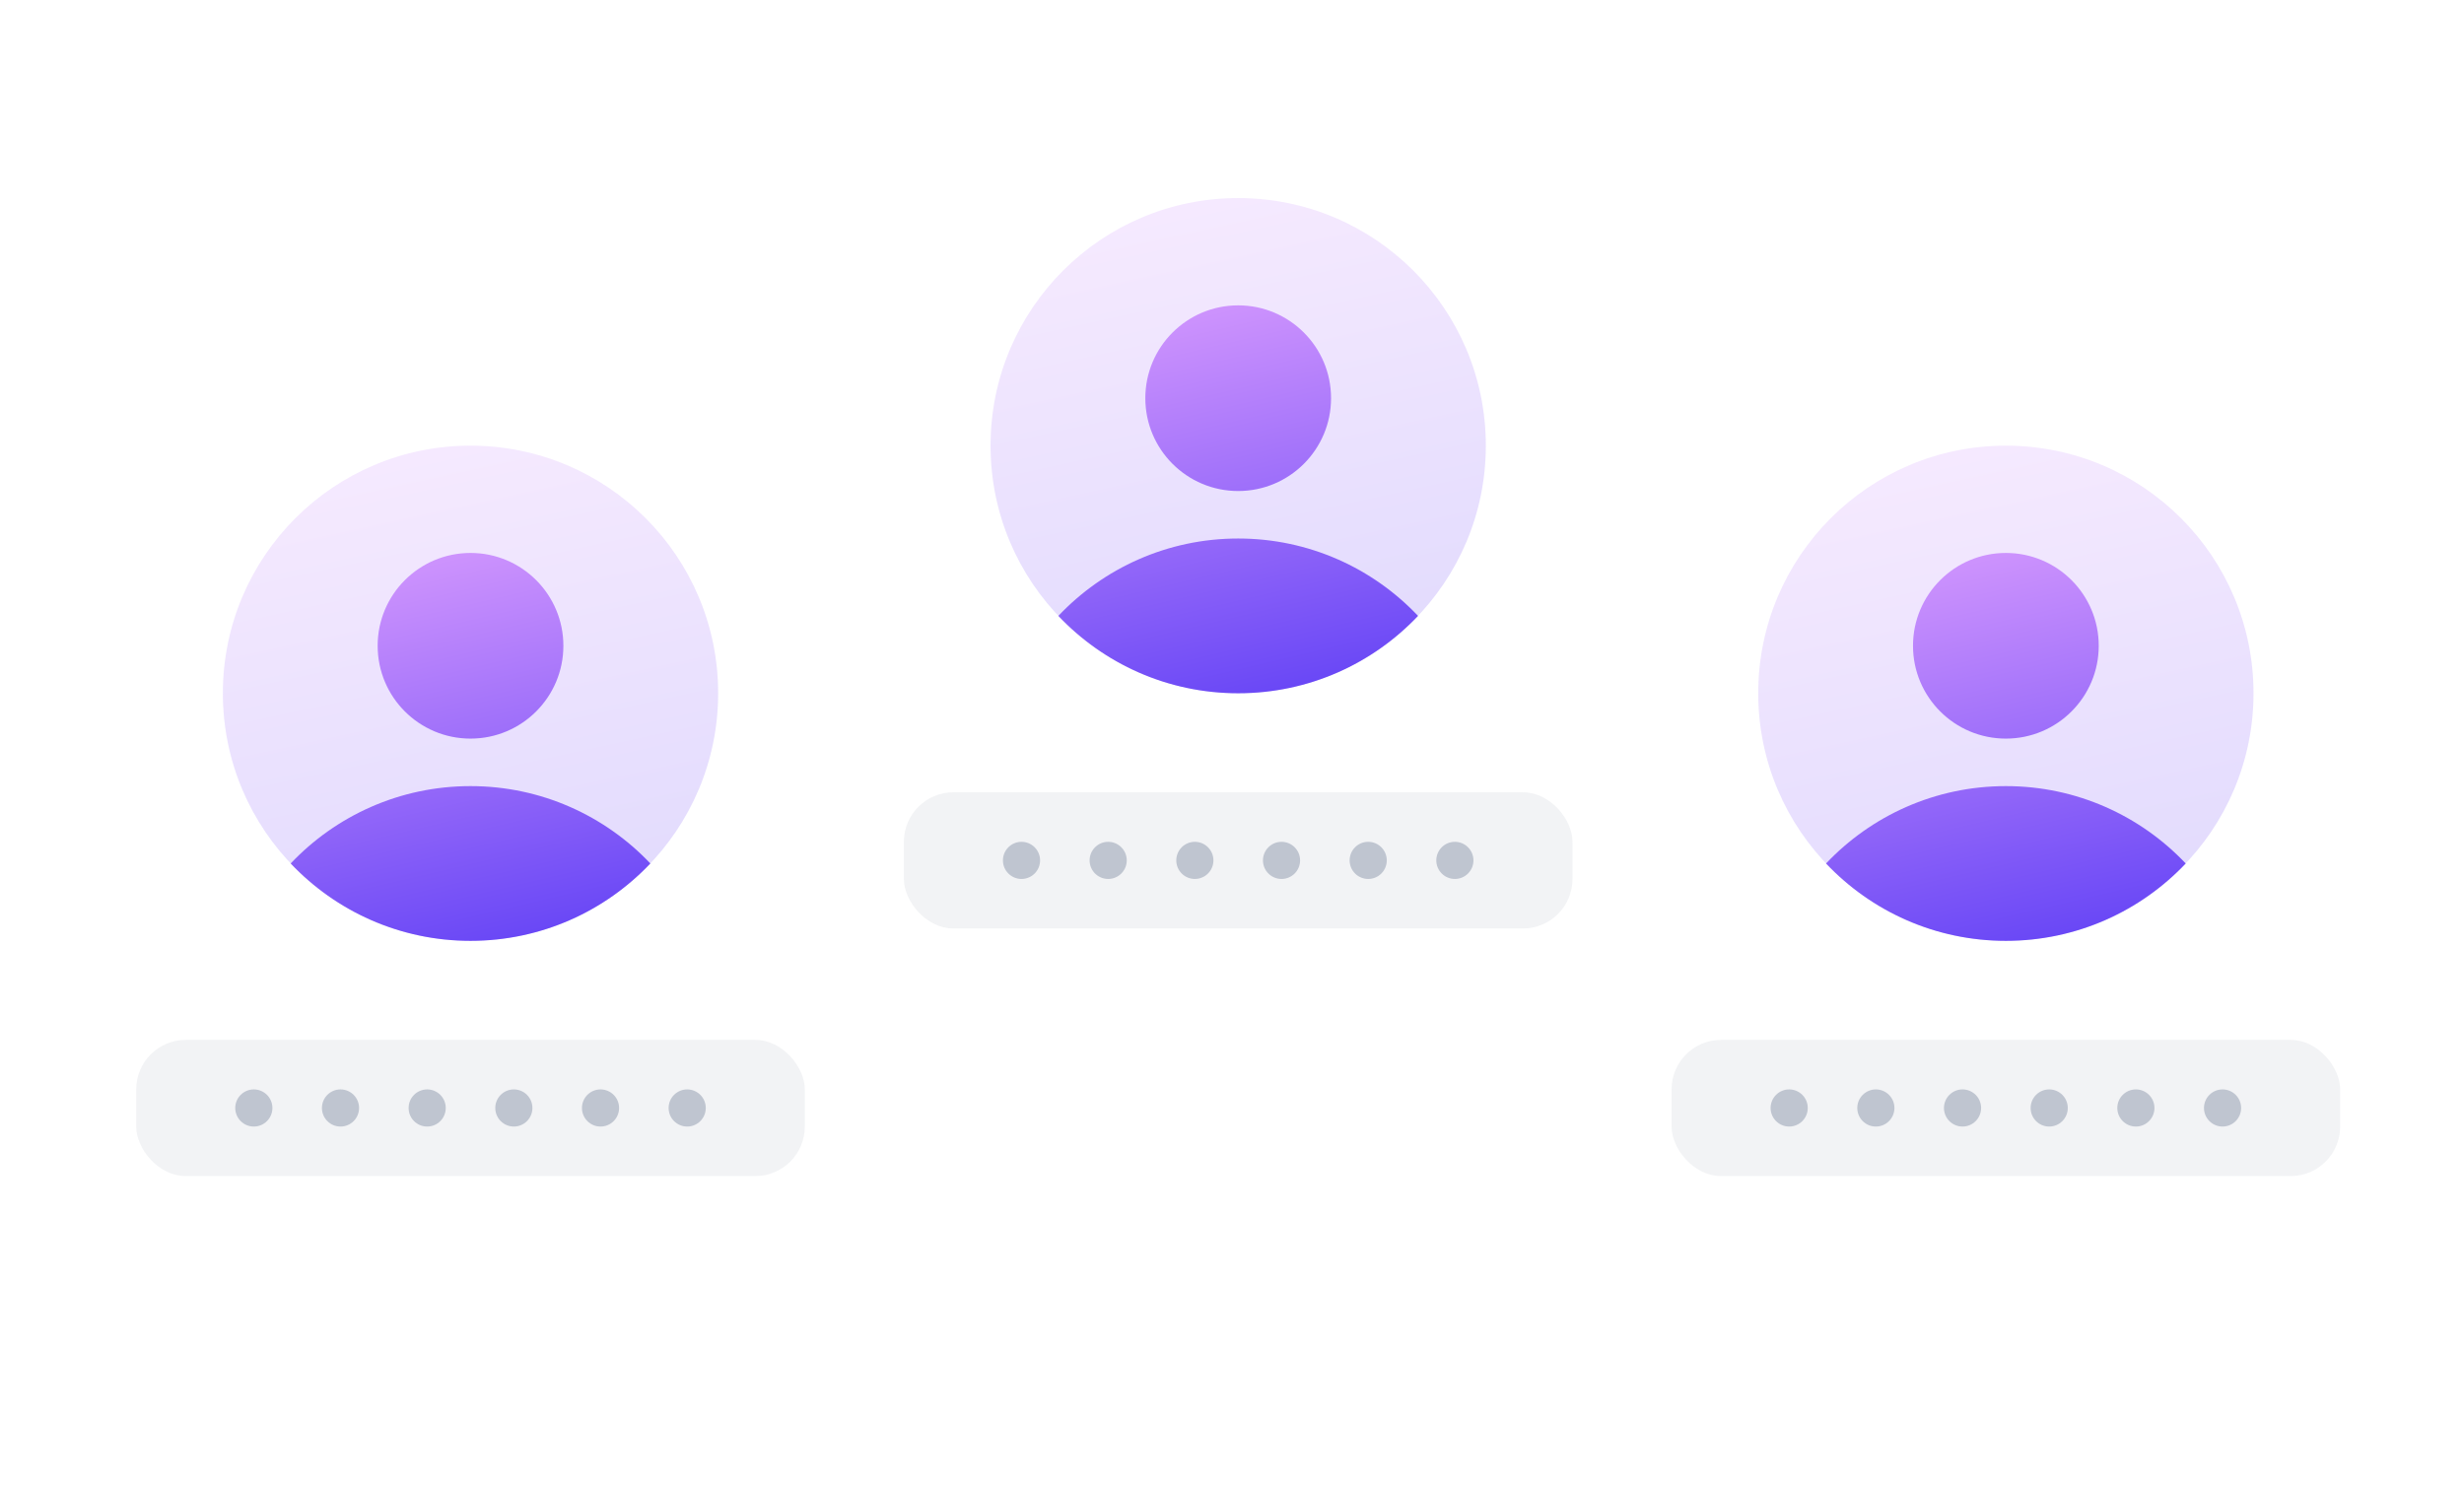 <svg
    fill="none"
    height="120"
    viewBox="0 0 199 120"
    width="199"
    xmlns="http://www.w3.org/2000/svg"
    xmlns:xlink="http://www.w3.org/1999/xlink"
>
    <linearGradient id="a">
        <stop offset="0" stop-color="#ecaaff" />
        <stop offset="1" stop-color="#6a48f6" />
    </linearGradient>
    <linearGradient
        id="b"
        gradientUnits="userSpaceOnUse"
        x1="101.923"
        x2="113.075"
        xlink:href="#a"
        y1="2.54"
        y2="53.689"
    />
    <linearGradient
        id="c"
        gradientUnits="userSpaceOnUse"
        x1="101.397"
        x2="110.753"
        xlink:href="#a"
        y1="14.12"
        y2="53.898"
    />
    <linearGradient
        id="d"
        gradientUnits="userSpaceOnUse"
        x1="39.923"
        x2="51.075"
        xlink:href="#a"
        y1="22.54"
        y2="73.689"
    />
    <linearGradient
        id="e"
        gradientUnits="userSpaceOnUse"
        x1="39.397"
        x2="48.753"
        xlink:href="#a"
        y1="34.12"
        y2="73.898"
    />
    <linearGradient
        id="f"
        gradientUnits="userSpaceOnUse"
        x1="163.923"
        x2="175.075"
        xlink:href="#a"
        y1="22.54"
        y2="73.689"
    />
    <linearGradient
        id="g"
        gradientUnits="userSpaceOnUse"
        x1="163.397"
        x2="172.753"
        xlink:href="#a"
        y1="34.12"
        y2="73.898"
    />
    <path
        d="m100 55.996c11.046 0 20-8.954 20-19.998 0-11.045-8.954-19.998-20-19.998-11.046 0-20 8.954-20 19.998 0 11.045 8.954 19.998 20 19.998z"
        fill="url(#b)"
        fill-opacity=".2"
    />
    <path
        clip-rule="evenodd"
        d="m107.5 32.165c0 4.142-3.358 7.499-7.5 7.499-4.142 0-7.5-3.358-7.5-7.499 0-4.142 3.358-7.499 7.5-7.499 4.142 0 7.5 3.358 7.5 7.499zm-7.5 23.836c5.72 0 10.879-2.401 14.525-6.25-3.646-3.849-8.805-6.25-14.525-6.25s-10.879 2.401-14.524 6.25c3.645 3.849 8.805 6.25 14.524 6.25z"
        fill="url(#c)"
        fill-rule="evenodd"
    />
    <rect fill="#606a80" fill-opacity=".08" height="11" rx="4" width="54" x="73" y="64.001" />
    <g fill="#738099" fill-opacity=".4">
        <circle cx="82.5" cy="69.501" r="1.5" />
        <circle cx="89.5" cy="69.501" r="1.5" />
        <circle cx="96.5" cy="69.501" r="1.5" />
        <circle cx="103.5" cy="69.501" r="1.5" />
        <circle cx="110.5" cy="69.501" r="1.5" />
        <circle cx="117.5" cy="69.501" r="1.5" />
    </g>
    <path
        d="m38 75.996c11.046 0 20-8.954 20-19.998 0-11.045-8.954-19.998-20-19.998s-20 8.954-20 19.998c0 11.045 8.954 19.998 20 19.998z"
        fill="url(#d)"
        fill-opacity=".2"
    />
    <path
        clip-rule="evenodd"
        d="m45.5 52.165c0 4.142-3.358 7.499-7.5 7.499s-7.5-3.358-7.5-7.499c0-4.142 3.358-7.499 7.5-7.499s7.5 3.358 7.5 7.499zm-7.5 23.836c5.72 0 10.879-2.401 14.524-6.25-3.645-3.849-8.805-6.25-14.524-6.25-5.72 0-10.879 2.401-14.524 6.25 3.645 3.849 8.805 6.25 14.524 6.25z"
        fill="url(#e)"
        fill-rule="evenodd"
    />
    <rect fill="#606a80" fill-opacity=".08" height="11" rx="4" width="54" x="11" y="84.001" />
    <circle cx="20.5" cy="89.501" fill="#738099" fill-opacity=".4" r="1.5" />
    <circle cx="27.5" cy="89.501" fill="#738099" fill-opacity=".4" r="1.5" />
    <circle cx="34.5" cy="89.501" fill="#738099" fill-opacity=".4" r="1.5" />
    <circle cx="41.5" cy="89.501" fill="#738099" fill-opacity=".4" r="1.5" />
    <circle cx="48.5" cy="89.501" fill="#738099" fill-opacity=".4" r="1.5" />
    <circle cx="55.5" cy="89.501" fill="#738099" fill-opacity=".4" r="1.5" />
    <path
        d="m162 75.996c11.046 0 20-8.954 20-19.998 0-11.045-8.954-19.998-20-19.998s-20 8.954-20 19.998c0 11.045 8.954 19.998 20 19.998z"
        fill="url(#f)"
        fill-opacity=".2"
    />
    <path
        clip-rule="evenodd"
        d="m169.5 52.165c0 4.142-3.358 7.499-7.5 7.499s-7.5-3.358-7.5-7.499c0-4.142 3.358-7.499 7.5-7.499s7.5 3.358 7.5 7.499zm-7.5 23.836c5.72 0 10.879-2.401 14.525-6.25-3.646-3.849-8.805-6.25-14.525-6.25s-10.879 2.401-14.524 6.25c3.645 3.849 8.804 6.25 14.524 6.25z"
        fill="url(#g)"
        fill-rule="evenodd"
    />
    <rect fill="#606a80" fill-opacity=".08" height="11" rx="4" width="54" x="135" y="84.001" />
    <circle cx="144.5" cy="89.501" fill="#738099" fill-opacity=".4" r="1.5" />
    <circle cx="151.5" cy="89.501" fill="#738099" fill-opacity=".4" r="1.5" />
    <circle cx="158.5" cy="89.501" fill="#738099" fill-opacity=".4" r="1.5" />
    <circle cx="165.5" cy="89.501" fill="#738099" fill-opacity=".4" r="1.5" />
    <circle cx="172.5" cy="89.501" fill="#738099" fill-opacity=".4" r="1.5" />
    <circle cx="179.5" cy="89.501" fill="#738099" fill-opacity=".4" r="1.5" />
</svg>
